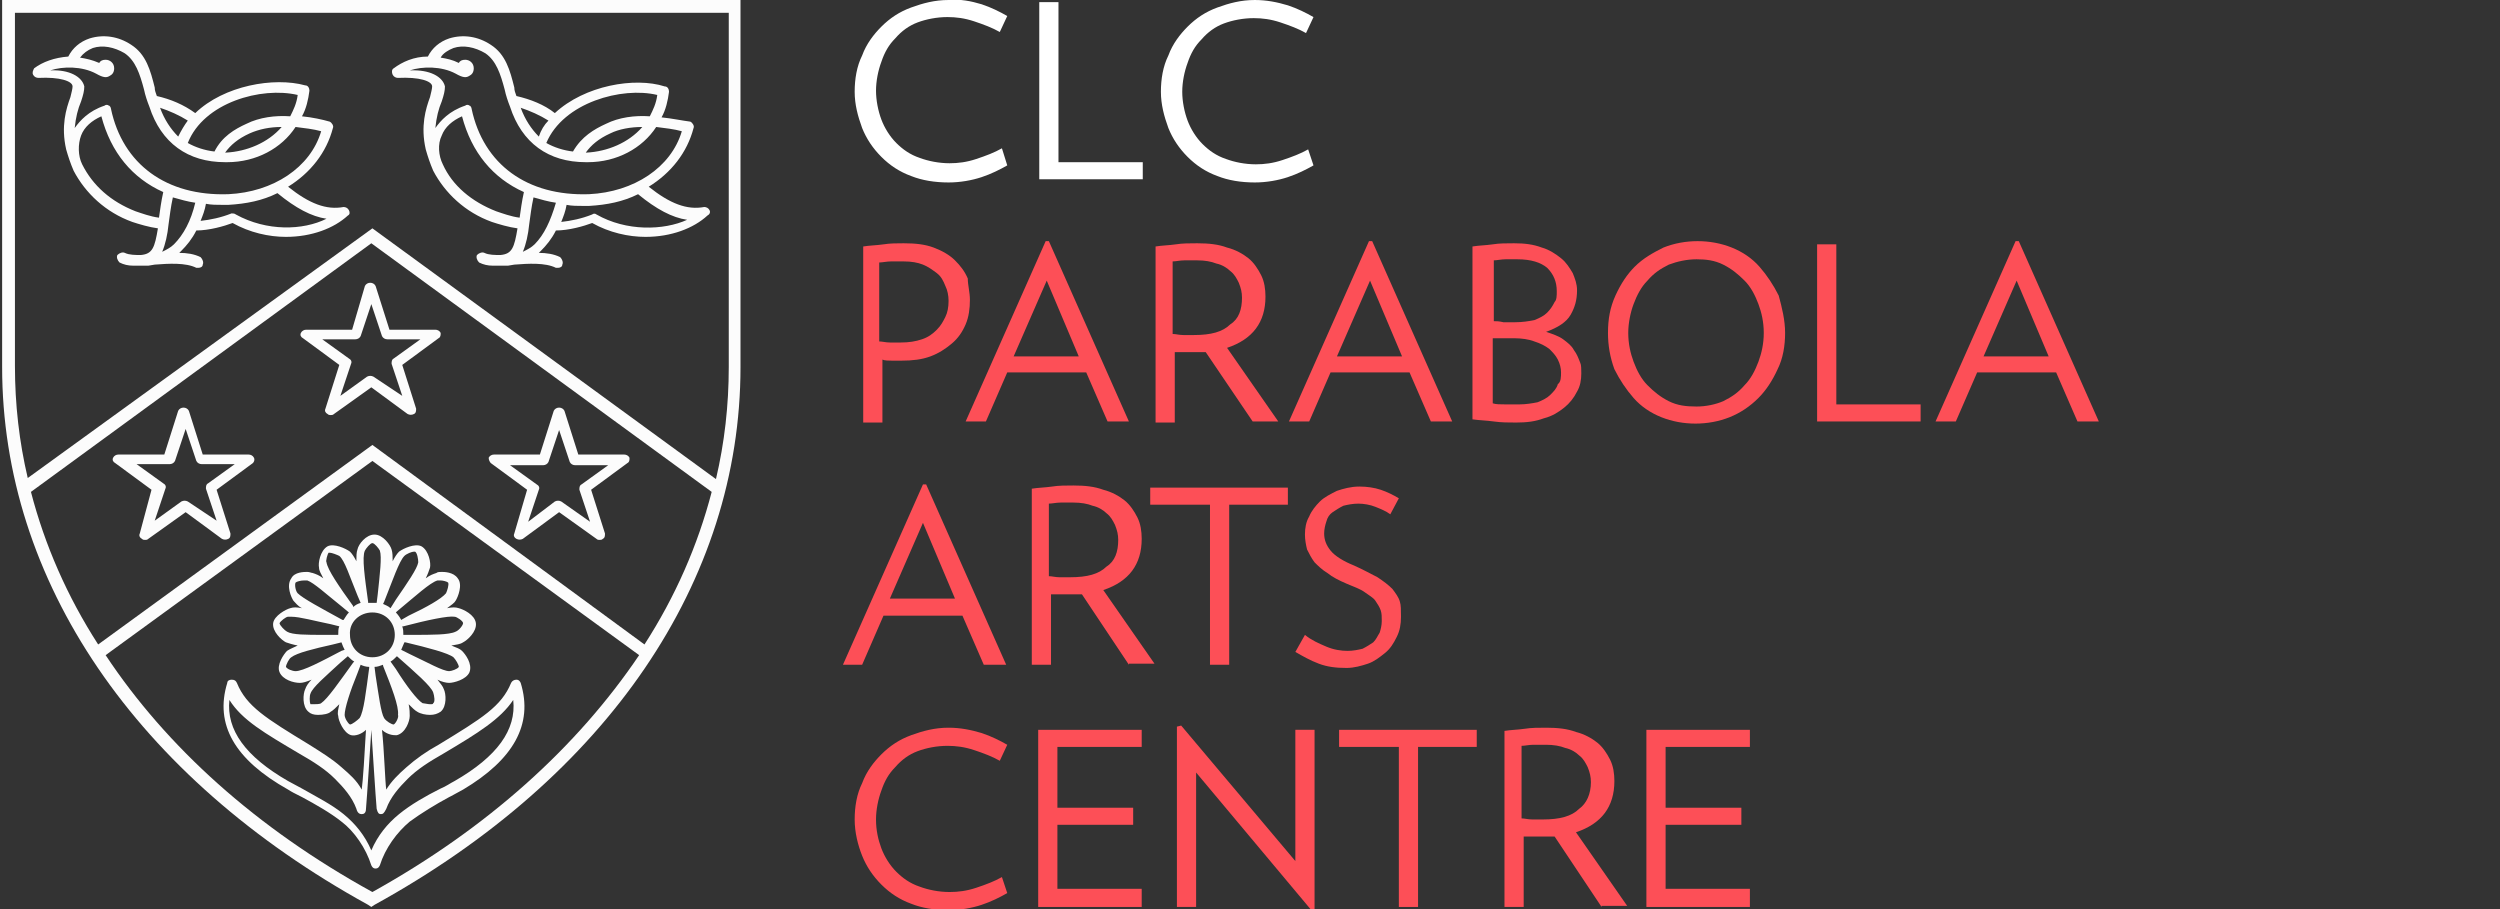 <?xml version="1.0" encoding="utf-8"?>
<!-- Generator: Adobe Illustrator 20.1.0, SVG Export Plug-In . SVG Version: 6.00 Build 0)  -->
<svg version="1.1" xmlns="http://www.w3.org/2000/svg" xmlns:xlink="http://www.w3.org/1999/xlink" x="0px" y="0px"
	 viewBox="0 0 234.3 85.2" style="enable-background:new 0 0 234.3 85.2;" xml:space="preserve">
<rect x="0" y="0" width="234.3" height="85.2" fill="#333333" stroke="none"/>
<style type="text/css">
	.st0{display:none;}
	.st1{display:inline;}
	.st2{fill:#FFFFFF;}
	.st3{fill:#019CDB;}
	.st4{fill:#FCFCFC;}
	.st5{fill:#FD4F57;}
</style>
<g id="Layer_2" class="st0">
	<g class="st1">
		<path class="st2" d="M40.9,31.2c-0.1-0.2-0.3-0.3-0.5-0.3h-4.3l-1.3-4.1c-0.1-0.2-0.3-0.3-0.5-0.3s-0.4,0.1-0.5,0.3l-1.3,4.1h-4.3
			c-0.2,0-0.4,0.1-0.5,0.3c-0.1,0.2,0,0.4,0.2,0.5l3.4,2.5L30,38.3c-0.1,0.2,0,0.4,0.2,0.5c0.1,0.1,0.2,0.1,0.3,0.1
			c0.1,0,0.2,0,0.3-0.1l3.5-2.5l3.4,2.5c0.2,0.1,0.4,0.1,0.6,0c0.2-0.1,0.2-0.3,0.2-0.5l-1.3-4.1l3.4-2.5
			C40.9,31.7,41,31.4,40.9,31.2L40.9,31.2z M34.7,35.4c-0.2-0.1-0.4-0.1-0.6,0l-2.5,1.8l1-3c0.1-0.2,0-0.4-0.2-0.5l-2.5-1.8H33
			c0.2,0,0.4-0.1,0.5-0.3l1-3l1,3c0.1,0.2,0.3,0.3,0.5,0.3h3.1l-2.5,1.8c-0.2,0.1-0.2,0.3-0.2,0.5l1,3L34.7,35.4L34.7,35.4z"/>
		<path class="st2" d="M23.4,42.9c-0.1-0.2-0.3-0.3-0.5-0.3h-4.3l-1.3-4.1c-0.1-0.2-0.3-0.3-0.5-0.3s-0.4,0.1-0.5,0.3L15,42.6h-4.3
			c-0.2,0-0.4,0.1-0.5,0.3s0,0.4,0.2,0.5L14,46l-1.3,4c-0.1,0.2,0,0.4,0.2,0.5c0.1,0.1,0.2,0.1,0.3,0.1s0.2,0,0.3-0.1L17,48l3.4,2.5
			c0.2,0.1,0.4,0.1,0.6,0s0.2-0.3,0.2-0.5l-1.4-4l3.4-2.5C23.4,43.4,23.5,43.1,23.4,42.9L23.4,42.9z M17.2,47.1
			c-0.2-0.1-0.4-0.1-0.6,0l-2.5,1.8l1-3c0.1-0.2,0-0.4-0.2-0.5l-2.5-1.8h3.1c0.2,0,0.4-0.1,0.5-0.3l1-3l1,3c0.1,0.2,0.3,0.3,0.5,0.3
			h3.1l-2.5,1.8c-0.2,0.1-0.2,0.3-0.2,0.5l1,3L17.2,47.1L17.2,47.1z"/>
		<path class="st2" d="M45.7,43.5l3.4,2.5l-1.3,4c-0.1,0.2,0,0.4,0.2,0.5s0.4,0.1,0.6,0L52,48l3.5,2.5c0.1,0.1,0.2,0.1,0.3,0.1
			s0.2,0,0.3-0.1c0.2-0.1,0.2-0.3,0.2-0.5l-1.4-4l3.4-2.5c0.2-0.1,0.2-0.3,0.2-0.5c-0.1-0.2-0.3-0.3-0.5-0.3h-4.3l-1.3-4.1
			c-0.1-0.2-0.3-0.3-0.5-0.3s-0.4,0.1-0.5,0.3l-1.3,4.1h-4.3c-0.2,0-0.4,0.1-0.5,0.3C45.4,43.1,45.5,43.4,45.7,43.5L45.7,43.5z
			 M49.2,48.9l1-3c0.1-0.2,0-0.4-0.2-0.5l-2.5-1.8h3.1c0.2,0,0.4-0.1,0.5-0.3l1-3l1,3c0.1,0.2,0.3,0.3,0.5,0.3h3.1L54,45.4
			c-0.2,0.1-0.2,0.3-0.2,0.5l1,3l-2.5-1.8c-0.2-0.1-0.4-0.1-0.6,0L49.2,48.9L49.2,48.9z"/>
		<path class="st2" d="M32.3,19.8c-0.1-0.2-0.3-0.3-0.5-0.3c-1.6,0.3-3.2-0.3-5.2-1.9c2.1-1.3,3.6-3.2,4.2-5.5
			c0.1-0.2-0.1-0.5-0.3-0.6c-0.7-0.2-1.6-0.4-2.6-0.5c0.4-0.7,0.6-1.6,0.7-2.4c0-0.2-0.1-0.5-0.4-0.5c-2.9-0.8-7.5-0.1-10.3,2.5
			c-1.1-0.8-2.3-1.3-3.6-1.6c-0.1-0.3-0.2-0.5-0.2-0.8c-0.4-1.6-0.8-3.1-2.2-4c-1.2-0.8-2.6-1-3.9-0.6c-0.9,0.3-1.6,1-2,1.8
			c-1.3,0-2.4,0.5-3.2,1.1C2.7,6.6,2.6,6.9,2.7,7.1C2.8,7.2,3,7.4,3.2,7.4c2-0.1,3.2,0.3,3.2,0.8c0,0.2-0.1,0.6-0.2,1
			c-0.4,1.1-0.9,2.7-0.4,4.9c0.2,0.7,0.4,1.3,0.7,2l0,0l0,0c1.1,2.1,3,3.9,5.5,4.8c0.6,0.2,1.6,0.5,2.4,0.6
			c-0.3,1.8-0.5,2.4-1.6,2.5c-0.5,0-1.1,0-1.5-0.2c-0.2-0.1-0.5,0-0.7,0.2c-0.1,0.2,0,0.5,0.2,0.7c0.4,0.2,0.8,0.3,1.3,0.3h0.1
			c0.5,0,1.2,0,1.3,0l0.6-0.1c1.3-0.1,2.9-0.2,3.9,0.3c0.1,0,0.1,0,0.2,0c0.2,0,0.4-0.1,0.4-0.3c0.1-0.2,0-0.5-0.2-0.7
			c-0.6-0.3-1.3-0.4-2-0.4c0.1-0.1,0.1-0.1,0.2-0.2c0.5-0.5,1-1.1,1.4-1.9c1.2,0,2.6-0.4,3.4-0.7c1.6,0.9,3.4,1.3,5,1.3
			c2.4,0,4.5-0.8,5.8-2C32.4,20.2,32.4,20,32.3,19.8L32.3,19.8z M27.5,8.9c-0.1,0.8-0.4,1.4-0.7,2c-1.4-0.1-2.9,0.1-4.1,0.7
			c-1.1,0.5-2.3,1.2-3,2.6c-0.9-0.1-1.8-0.4-2.5-0.8C18.7,9.7,24.2,8.2,27.5,8.9L27.5,8.9z M26.1,11.9c-1.3,1.5-3.3,2.3-5.2,2.4
			c0,0,0,0-0.1,0c0.5-0.7,1.2-1.3,2.3-1.8C23.9,12.1,25,12,26.1,11.9L26.1,11.9z M16.3,12.8c-0.7-0.7-1.3-1.6-1.7-2.7
			c0.9,0.3,1.8,0.7,2.6,1.2C16.9,11.8,16.6,12.3,16.3,12.8L16.3,12.8z M4.3,6.6c1.2-0.4,3-0.4,4.3,0.3l0,0c0.7,0.4,1,0.4,1.3,0.2
			c0.2-0.1,0.4-0.3,0.4-0.7c0-0.5-0.4-0.8-0.8-0.8C9.2,5.7,8.9,5.8,8.8,6C8.3,5.7,7.7,5.5,7.1,5.4C7.4,5,7.8,4.7,8.3,4.6
			c0.9-0.3,2-0.1,3,0.5c1,0.7,1.4,1.9,1.8,3.4c0.1,0.5,0.3,1.1,0.5,1.6c1.1,3.4,3.6,5.2,7.1,5.2c0.1,0,0.1,0,0.2,0
			c2.7,0,5.1-1.3,6.4-3.3c0.8,0.1,1.7,0.2,2.4,0.4c-1,3.4-4.5,5.7-8.7,5.9c-5.8,0.2-9.9-2.8-11-8c0-0.1-0.1-0.3-0.2-0.3
			c-0.1-0.1-0.3-0.1-0.4,0c-1.6,0.3-2.4,1.2-2.8,2c0.1-1,0.3-1.8,0.6-2.5c0.2-0.6,0.3-1,0.3-1.4C7.3,7.2,6.2,6.5,4.3,6.6L4.3,6.6z
			 M7.4,15.5C7,14.7,7,13.6,7.3,12.8s1-1.4,1.9-1.8c0.9,3.4,2.9,5.8,5.8,7.1c-0.2,0.9-0.3,1.7-0.4,2.4c-0.8-0.1-1.6-0.4-2.2-0.6
			C10.1,19,8.3,17.4,7.4,15.5L7.4,15.5z M16,22.9c-0.3,0.3-0.7,0.5-1.1,0.7c0.3-0.7,0.5-1.6,0.6-2.6c0.1-0.7,0.2-1.6,0.4-2.5
			c0.7,0.2,1.4,0.4,2.1,0.5C17.5,20.8,16.8,22.1,16,22.9L16,22.9z M21.7,20.1c-0.1-0.1-0.3-0.1-0.4,0c-1,0.4-2,0.6-2.9,0.7
			c0.2-0.5,0.4-1,0.5-1.6c0.5,0.1,1,0.1,1.6,0.1c0.2,0,0.3,0,0.5,0c1.7-0.1,3.2-0.4,4.6-1.1c1.7,1.4,3.2,2.2,4.6,2.4
			C28.1,21.7,24.6,21.8,21.7,20.1L21.7,20.1z"/>
		<path class="st2" d="M66.1,19.8c-0.1-0.2-0.3-0.3-0.5-0.3c-1.6,0.3-3.2-0.3-5.2-1.9c2.1-1.3,3.6-3.2,4.2-5.5
			c0.1-0.2-0.1-0.5-0.3-0.6c-0.7-0.2-1.6-0.4-2.6-0.5c0.4-0.7,0.6-1.6,0.7-2.4c0-0.2-0.1-0.5-0.4-0.5c-2.9-0.8-7.5-0.1-10.3,2.5
			C50.6,9.9,49.3,9.3,48,9c-0.1-0.3-0.2-0.5-0.2-0.8c-0.4-1.6-0.8-3.1-2.2-4c-1.2-0.8-2.6-1-3.9-0.6c-0.9,0.3-1.6,0.9-2,1.7
			c-1.3,0-2.4,0.5-3.2,1.1c-0.2,0.1-0.2,0.4-0.1,0.6c0.1,0.2,0.3,0.3,0.5,0.3c2-0.1,3.2,0.3,3.2,0.8c0,0.2-0.1,0.6-0.2,1
			c-0.4,1.1-0.9,2.7-0.4,4.9c0.2,0.7,0.4,1.3,0.7,2l0,0l0,0c1.1,2.1,3,3.9,5.5,4.8c0.6,0.2,1.6,0.5,2.4,0.6
			c-0.3,1.8-0.5,2.4-1.6,2.5c-0.5,0-1.1,0-1.5-0.2c-0.2-0.1-0.5,0-0.7,0.2c-0.1,0.2,0,0.5,0.2,0.7c0.4,0.2,0.8,0.3,1.3,0.3h0.1
			c0.5,0,1.2,0,1.3,0l0.6-0.1c1.3-0.1,2.9-0.2,3.9,0.3c0.1,0,0.1,0,0.2,0c0.2,0,0.4-0.1,0.4-0.3c0.1-0.2,0-0.5-0.2-0.7
			c-0.6-0.3-1.3-0.4-2-0.4c0.1-0.1,0.1-0.1,0.2-0.2c0.5-0.5,1-1.1,1.4-1.9c1.2,0,2.6-0.4,3.4-0.7c1.6,0.9,3.4,1.3,5,1.3
			c2.4,0,4.5-0.8,5.8-2C66.2,20.2,66.2,20,66.1,19.8L66.1,19.8z M61.3,8.9c-0.1,0.8-0.4,1.4-0.7,2c-1.4-0.1-2.9,0.1-4.1,0.7
			c-1.1,0.5-2.3,1.2-3.1,2.6c-0.9-0.1-1.8-0.4-2.5-0.8C52.5,9.7,57.9,8.2,61.3,8.9L61.3,8.9z M59.8,11.9c-1.3,1.5-3.3,2.3-5.2,2.4
			c0,0,0,0-0.1,0c0.5-0.7,1.2-1.3,2.3-1.8C57.7,12.1,58.7,12,59.8,11.9L59.8,11.9z M50.1,12.8c-0.7-0.7-1.3-1.6-1.7-2.7
			c0.9,0.3,1.8,0.7,2.6,1.2C50.6,11.8,50.3,12.3,50.1,12.8L50.1,12.8z M38.1,6.6c1.2-0.4,3-0.4,4.3,0.3l0,0c0.7,0.4,1,0.4,1.3,0.2
			C43.8,7,44,6.8,44,6.5c0-0.5-0.4-0.8-0.8-0.8c-0.3,0-0.5,0.1-0.6,0.3c-0.6-0.3-1.1-0.4-1.7-0.5c0.3-0.4,0.7-0.7,1.2-0.8
			c0.9-0.3,2-0.1,3,0.5c1,0.7,1.4,1.9,1.8,3.4c0.1,0.5,0.3,1.1,0.5,1.6c1.1,3.4,3.6,5.2,7.1,5.2c0.1,0,0.1,0,0.2,0
			c2.7,0,5.1-1.3,6.4-3.3c0.8,0.1,1.7,0.2,2.4,0.4c-1,3.4-4.5,5.7-8.7,5.9c-5.8,0.2-9.9-2.8-11-8c0-0.1-0.1-0.3-0.2-0.3
			c-0.1-0.1-0.3-0.1-0.4,0c-1.5,0.5-2.3,1.4-2.8,2.1c0.1-1,0.3-1.8,0.6-2.5c0.2-0.6,0.3-1,0.3-1.4C41.1,7.2,39.9,6.5,38.1,6.6
			L38.1,6.6z M41.1,15.5c-0.4-0.8-0.5-1.9-0.1-2.7c0.3-0.8,1-1.4,1.9-1.8c0.9,3.4,2.9,5.8,5.8,7.1c-0.2,0.9-0.3,1.7-0.4,2.4
			c-0.8-0.1-1.6-0.4-2.2-0.6C43.8,19,42.1,17.4,41.1,15.5L41.1,15.5z M49.7,22.9c-0.3,0.3-0.7,0.5-1.1,0.7c0.3-0.7,0.5-1.6,0.6-2.6
			c0.1-0.7,0.2-1.6,0.4-2.5c0.7,0.2,1.4,0.4,2.1,0.5C51.3,20.8,50.6,22.1,49.7,22.9L49.7,22.9z M55.5,20.1c-0.1-0.1-0.3-0.1-0.4,0
			c-1,0.4-2,0.6-2.9,0.7c0.2-0.5,0.4-1,0.5-1.6c0.5,0.1,1,0.1,1.6,0.1c0.2,0,0.3,0,0.5,0c1.7-0.1,3.2-0.4,4.6-1.1
			c1.7,1.4,3.2,2.2,4.6,2.4C61.8,21.7,58.3,21.8,55.5,20.1L55.5,20.1z"/>
		<path class="st2" d="M-0.1,0v34.4c0,20,12.5,38.4,34.3,50.4l0.3,0.2l0.3-0.2c21.8-12,34.3-30.3,34.3-50.4V0H-0.1L-0.1,0z
			 M2.6,46.1l31.9-23.3l31.9,23.3c-1.3,5-3.4,9.8-6.3,14.3L34.5,41.8L8.8,60.5C6,55.9,3.9,51.1,2.6,46.1L2.6,46.1z M34.5,83.6
			c-10.8-6-19.3-13.6-25-22.1l25-18.2l25,18.2C53.7,70,45.3,77.6,34.5,83.6L34.5,83.6z M67.9,34.4c0,3.6-0.4,7.1-1.2,10.5L34.5,21.4
			L2.3,44.9C1.5,41.5,1.1,38,1.1,34.4V1.2H68L67.9,34.4L67.9,34.4z"/>
		<path class="st2" d="M48.4,64.1c-0.1-0.2-0.2-0.3-0.4-0.3l0,0c-0.2,0-0.4,0.1-0.5,0.3c-0.9,2.2-2.7,3.3-6.8,5.8
			c-1.1,0.6-2.1,1.3-3,2.1c-0.8,0.7-1.4,1.3-1.9,2.1c-0.1-0.6-0.2-3.8-0.4-5.6c0.3,0.3,0.8,0.5,1.2,0.5c0.1,0,0.2,0,0.2,0
			c0.8-0.2,1.2-1.3,1.2-1.8c0-0.3,0-0.6-0.1-1.1c0.3,0.3,0.6,0.6,0.8,0.7c0.3,0.2,0.8,0.3,1.2,0.3s0.7-0.1,1-0.3
			c0.6-0.5,0.5-1.7,0.3-2.1c-0.1-0.3-0.3-0.5-0.6-0.9c0.4,0.2,0.8,0.3,1.1,0.3c0.4,0,1.6-0.3,1.9-1c0.3-0.8-0.4-1.7-0.7-2
			c-0.2-0.2-0.5-0.3-1-0.5c0.5-0.1,0.8-0.1,1.1-0.3c0.4-0.2,1.3-1,1.2-1.8s-1.2-1.3-1.6-1.4c-0.3-0.1-0.6-0.1-1.1,0
			c0.4-0.3,0.7-0.5,0.8-0.7c0.2-0.3,0.7-1.5,0.2-2.1c-0.4-0.6-1.3-0.6-1.5-0.6s-0.4,0-0.5,0.1c-0.3,0.1-0.6,0.2-1,0.5
			c0.2-0.4,0.3-0.7,0.4-1c0.1-0.4-0.1-1.6-0.8-2c-0.6-0.3-1.7,0.2-2.1,0.5c-0.2,0.2-0.4,0.5-0.6,0.9c0-0.4,0-0.8-0.1-1.1
			c-0.1-0.4-0.8-1.4-1.6-1.4s-1.5,0.9-1.6,1.4C33,51.9,33,52.2,33,52.7c-0.2-0.4-0.4-0.7-0.6-0.9c-0.4-0.3-1.5-0.8-2.1-0.5
			c-0.7,0.4-0.9,1.6-0.8,2c0,0.3,0.2,0.6,0.4,1c-0.4-0.3-0.7-0.4-1-0.5c-0.1,0-0.3-0.1-0.5-0.1c-0.3,0-1.2,0-1.5,0.6
			c-0.5,0.7,0,1.8,0.2,2.1c0.2,0.2,0.4,0.5,0.8,0.7c-0.5-0.1-0.8-0.1-1.1,0c-0.4,0.1-1.5,0.7-1.6,1.4c-0.1,0.8,0.8,1.6,1.2,1.8
			c0.3,0.1,0.6,0.2,1.1,0.3c-0.4,0.2-0.7,0.3-1,0.5c-0.3,0.3-1,1.3-0.7,2s1.3,1,1.9,1l0,0c0.3,0,0.6-0.1,1.1-0.3
			c-0.3,0.3-0.5,0.6-0.6,0.9c-0.2,0.4-0.3,1.6,0.3,2.1c0.2,0.2,0.5,0.3,0.9,0.3c0.5,0,1-0.1,1.2-0.3c0.2-0.1,0.5-0.4,0.8-0.7
			c-0.1,0.5-0.2,0.8-0.1,1.1c0,0.4,0.5,1.6,1.2,1.8c0.4,0.1,1-0.1,1.4-0.5c-0.1,1.9-0.3,5-0.4,5.6c-0.5-0.9-1.1-1.4-1.9-2.1
			c-0.9-0.8-1.9-1.4-3-2.1c-4.1-2.5-5.9-3.6-6.8-5.8c-0.1-0.2-0.2-0.3-0.5-0.3l0,0c-0.2,0-0.4,0.1-0.4,0.3c-1.2,3.9,0.7,7.2,5.7,10
			c0.3,0.2,0.7,0.4,1.1,0.6l0.2,0.1c1.3,0.7,2.7,1.5,3.7,2.3c1.2,0.9,2.3,2.5,2.8,4.1c0.1,0.2,0.2,0.3,0.4,0.3l0,0l0,0l0,0l0,0
			c0.2,0,0.3-0.1,0.4-0.3c0.5-1.6,1.6-3.1,2.8-4.1c1.1-0.8,2.4-1.6,3.7-2.3l0.2-0.1c0.4-0.2,0.7-0.4,1.1-0.6
			C47.7,71.2,49.6,67.9,48.4,64.1L48.4,64.1z M36.6,67.9L36.6,67.9L36.6,67.9c-0.2,0-0.7-0.3-0.9-0.6c-0.3-0.5-0.5-2.1-0.8-4
			l-0.1-0.8c0.3,0,0.5-0.1,0.8-0.2v0.1c0.8,2,1.5,3.8,1.4,4.6C37,67.3,36.8,67.9,36.6,67.9L36.6,67.9z M40.3,66L40.3,66
			c-0.1,0.1-0.2,0.1-0.3,0.1c-0.2,0-0.6-0.1-0.7-0.1c-0.5-0.3-1.5-1.6-2.5-3.2l-0.5-0.7c0.2-0.1,0.4-0.3,0.6-0.5l0,0
			c1.7,1.5,3.2,2.8,3.4,3.4C40.4,65.2,40.4,65.8,40.3,66L40.3,66z M42.2,61.7c0.2,0.2,0.5,0.7,0.5,0.9l0,0C42.6,62.8,42,63,41.8,63
			l0,0l0,0c-0.6,0-2-0.8-3.7-1.6L37.2,61c0.1-0.2,0.2-0.5,0.3-0.7h0.1C39.7,60.8,41.6,61.2,42.2,61.7L42.2,61.7z M42.3,57.9
			c0.2,0,0.8,0.4,0.8,0.6l0,0c0,0.2-0.4,0.7-0.7,0.8c-0.6,0.3-2.2,0.3-4.1,0.3h-0.8l0,0c0-0.3,0-0.5-0.1-0.8h0.1
			C39.8,58.2,41.6,57.7,42.3,57.9L42.3,57.9z M40.6,54.5c0.1,0,0.2,0,0.3,0c0.2,0,0.6,0.1,0.7,0.2l0,0c0.1,0.2-0.1,0.8-0.2,1
			c-0.4,0.5-1.8,1.3-3.5,2.1l-0.7,0.4c-0.1-0.2-0.3-0.5-0.5-0.7l0.1-0.1C38.5,55.9,39.9,54.7,40.6,54.5L40.6,54.5z M35.6,56.5
			c0.8-2,1.4-3.8,1.9-4.3c0.2-0.2,0.7-0.4,0.9-0.4h0.1l0,0c0.2,0.1,0.3,0.7,0.3,1c-0.1,0.6-1,1.9-2.1,3.5L36.2,57
			C36,56.8,35.7,56.7,35.6,56.5L35.6,56.5L35.6,56.5z M33.8,51.6c0.1-0.2,0.5-0.7,0.7-0.7l0,0l0,0c0.2,0,0.6,0.5,0.7,0.7
			c0.2,0.6,0,2.2-0.2,4.1l0,0l-0.1,0.8c-0.1,0-0.3,0-0.4,0c-0.1,0-0.3,0-0.4,0v-0.1C33.8,54.2,33.5,52.3,33.8,51.6L33.8,51.6z
			 M34.5,57.4c1.2,0,2.1,0.9,2.1,2.1c0,1.2-0.9,2.1-2.1,2.1c-1.2,0-2.1-0.9-2.1-2.1C32.4,58.4,33.3,57.4,34.5,57.4L34.5,57.4z
			 M30.4,51.9h0.1c0.2,0,0.7,0.2,0.9,0.3c0.5,0.4,1,2,1.7,3.7l0.3,0.7c-0.3,0.1-0.5,0.2-0.7,0.4v-0.1c-1.3-1.8-2.4-3.4-2.5-4.1
			C30.1,52.6,30.3,52,30.4,51.9L30.4,51.9z M27.6,55.6c-0.2-0.2-0.3-0.8-0.2-1l0,0c0.1-0.1,0.5-0.2,0.8-0.2c0.1,0,0.2,0,0.3,0
			c0.6,0.2,1.8,1.3,3.3,2.5l0.6,0.5c-0.2,0.2-0.3,0.4-0.5,0.7h-0.1C29.7,57.1,28,56.2,27.6,55.6L27.6,55.6z M26.5,59.3
			c-0.2-0.1-0.7-0.6-0.7-0.8l0,0c0.1-0.2,0.6-0.6,0.8-0.6c0.1,0,0.2,0,0.3,0c0.8,0,2.2,0.4,3.7,0.7l0.8,0.2
			c-0.1,0.2-0.1,0.5-0.1,0.8l0,0h-0.2c-0.4,0-0.7,0-1.1,0C28.3,59.6,27,59.5,26.5,59.3L26.5,59.3z M27.3,63L27.3,63
			c-0.3,0-0.8-0.2-0.9-0.4l0,0c0-0.2,0.3-0.8,0.5-0.9c0.5-0.4,2.1-0.8,3.9-1.2l0.8-0.2c0.1,0.3,0.2,0.5,0.3,0.7l-0.2,0.1
			C29.7,62.1,28,63,27.3,63L27.3,63z M29.8,65.9c-0.2,0.1-0.5,0.2-0.7,0.2c-0.1,0-0.2,0-0.3,0l0,0c-0.1-0.2-0.1-0.8,0-1
			c0.2-0.6,1.4-1.6,2.8-2.9l0.7-0.6c0.2,0.2,0.4,0.4,0.6,0.5l-0.1,0.1C31.4,64,30.4,65.6,29.8,65.9L29.8,65.9z M32.4,67.9L32.4,67.9
			c-0.2-0.1-0.5-0.6-0.5-0.9c0-0.6,0.5-2.2,1.2-3.9l0.3-0.8c0.2,0.1,0.5,0.2,0.8,0.2v0.1c-0.3,2.2-0.5,4.1-0.9,4.7
			C33.1,67.6,32.6,67.9,32.4,67.9L32.4,67.9z M42.2,73.2c-0.4,0.2-0.8,0.5-1.3,0.7c-1.4,0.7-2.8,1.5-3.9,2.4c-1.1,0.9-2,2-2.6,3.4
			c-0.6-1.4-1.5-2.5-2.6-3.4s-2.5-1.6-3.9-2.4c-0.4-0.2-0.9-0.5-1.3-0.7c-4-2.3-5.8-4.8-5.5-7.6c1.2,1.9,3.3,3.1,6.5,5
			c1.4,0.8,2.5,1.5,3.4,2.4c0.8,0.8,1.6,1.7,2,2.8c0.1,0.4,0.3,0.5,0.5,0.5s0.4-0.1,0.4-0.5c0.1-1.1,0.4-5.9,0.5-7.4
			c0.1,1.5,0.4,6.3,0.5,7.4c0.1,0.4,0.2,0.5,0.4,0.5s0.3-0.1,0.5-0.5c0.4-1.1,1.2-2,2-2.8c0.9-0.9,2-1.6,3.4-2.4
			c3.2-1.9,5.3-3.2,6.5-5C48,68.5,46.2,70.9,42.2,73.2L42.2,73.2z"/>
	</g>
	<g class="st1">
		<path class="st2" d="M94.9,16.1c-0.7,0.4-1.5,0.8-2.4,1.1c-1,0.3-2,0.5-3.1,0.5c-1.3,0-2.5-0.2-3.6-0.6s-2-1-2.8-1.8
			s-1.4-1.7-1.9-2.8c-0.4-1.1-0.7-2.2-0.7-3.5c0-1.2,0.2-2.4,0.7-3.5s1.1-2,1.9-2.8s1.7-1.4,2.8-1.8c1.1-0.4,2.3-0.7,3.5-0.7
			c1.1,0,2.2,0.2,3.1,0.5c1,0.3,1.8,0.7,2.4,1.1L94,3.4c-0.7-0.4-1.5-0.8-2.4-1C90.8,2.1,90,2,89.2,2c-1.1,0-2,0.2-2.8,0.5
			c-0.8,0.4-1.6,0.8-2.1,1.5c-0.6,0.6-1,1.4-1.3,2.2C82.6,7.1,82.4,8,82.4,9s0.2,1.9,0.5,2.8c0.3,0.8,0.8,1.6,1.4,2.2
			c0.6,0.6,1.3,1.1,2.2,1.5c0.9,0.4,1.8,0.5,2.9,0.5c0.8,0,1.7-0.1,2.5-0.4c0.9-0.3,1.7-0.6,2.4-1L94.9,16.1z"/>
		<path class="st2" d="M98,17.4V0.6h1.8v15.2h8v1.7H98V17.4z"/>
		<path class="st2" d="M124,16.1c-0.7,0.4-1.5,0.8-2.4,1.1c-1,0.3-2,0.5-3.1,0.5c-1.3,0-2.5-0.2-3.6-0.6s-2-1-2.8-1.8
			s-1.4-1.7-1.9-2.8c-0.4-1.1-0.7-2.2-0.7-3.5c0-1.2,0.2-2.4,0.7-3.5s1.1-2,1.9-2.8s1.7-1.4,2.8-1.8c1.1-0.4,2.3-0.7,3.5-0.7
			c1.1,0,2.2,0.2,3.1,0.5c1,0.3,1.8,0.7,2.4,1.1l-0.8,1.6c-0.7-0.4-1.5-0.8-2.4-1C119.8,2.1,119,2,118.2,2c-1.1,0-2,0.2-2.8,0.5
			c-0.8,0.4-1.6,0.8-2.1,1.5c-0.6,0.6-1,1.4-1.3,2.2S111.5,8,111.5,9s0.2,1.9,0.5,2.8c0.3,0.8,0.8,1.6,1.4,2.2
			c0.6,0.6,1.3,1.1,2.2,1.5c0.9,0.4,1.8,0.5,2.9,0.5c0.8,0,1.7-0.1,2.5-0.4c0.9-0.3,1.7-0.6,2.4-1L124,16.1z"/>
		<path class="st3" d="M89.7,35.8c0,0.7-0.1,1.3-0.4,1.9c-0.3,0.6-0.6,1.1-1.1,1.5s-1,0.8-1.6,1s-1.3,0.4-2,0.4
			c-1,0-1.8-0.1-2.6-0.4c-0.8-0.3-1.5-0.7-2.3-1.1l0.9-1.6c0.6,0.5,1.3,0.8,2,1.1s1.4,0.4,2,0.4c0.5,0,1-0.1,1.4-0.2
			c0.4-0.2,0.7-0.4,1-0.7s0.5-0.6,0.6-0.9c0.1-0.4,0.2-0.7,0.2-1.1c0-0.4,0-0.7-0.1-1s-0.3-0.6-0.5-0.9c-0.2-0.3-0.6-0.5-1-0.8
			s-1-0.6-1.7-0.9c-0.7-0.3-1.4-0.6-1.9-1c-0.5-0.3-0.9-0.7-1.2-1.1c-0.3-0.4-0.5-0.8-0.7-1.2c-0.1-0.4-0.2-0.9-0.2-1.4
			c0-0.6,0.1-1.2,0.4-1.7c0.2-0.6,0.6-1,1-1.5c0.5-0.4,1-0.8,1.6-1c0.6-0.3,1.3-0.4,2.1-0.4c0.7,0,1.4,0.1,2,0.3
			c0.6,0.2,1.2,0.5,1.7,0.8L88.6,26c-0.4-0.3-0.9-0.6-1.4-0.7C86.6,25,86.1,25,85.6,25s-1,0.1-1.4,0.2c-0.4,0.2-0.7,0.4-1,0.6
			c-0.3,0.3-0.5,0.6-0.6,0.9s-0.2,0.7-0.2,1.1c0,0.6,0.2,1.1,0.7,1.6c0.4,0.5,1.2,1,2.2,1.4c0.9,0.4,1.6,0.8,2.2,1.1
			c0.6,0.4,1,0.7,1.4,1.1c0.3,0.4,0.6,0.8,0.7,1.2C89.7,34.8,89.7,35.3,89.7,35.8z"/>
		<path class="st3" d="M103.1,28.8c0,0.8-0.1,1.6-0.4,2.3c-0.3,0.7-0.7,1.3-1.3,1.8c-0.6,0.5-1.3,0.9-2.1,1.2
			c-0.8,0.3-1.7,0.4-2.8,0.4c-0.3,0-0.6,0-1,0c-0.3,0-0.7,0-1-0.1v5.9h-1.8V23.7c0.6-0.1,1.3-0.1,1.9-0.2s1.3-0.1,2-0.1
			c1.1,0,2,0.1,2.8,0.4s1.5,0.7,2,1.2s0.9,1.1,1.2,1.7C102.9,27.4,103.1,28.1,103.1,28.8z M101.1,28.9c0-0.5-0.1-1-0.3-1.4
			c-0.2-0.5-0.4-0.9-0.8-1.2c-0.4-0.4-0.8-0.6-1.3-0.8c-0.5-0.2-1.1-0.3-1.8-0.3c-0.4,0-0.8,0-1.2,0c-0.4,0-0.8,0.1-1.1,0.1v7.5
			c0.3,0,0.6,0.1,1,0.1s0.7,0,1,0c0.8,0,1.5-0.1,2-0.3c0.6-0.2,1-0.5,1.4-0.9s0.6-0.8,0.8-1.3C101,30,101.1,29.5,101.1,28.9z"/>
		<path class="st3" d="M121.8,32c0,1.3-0.2,2.4-0.7,3.5s-1.1,2-1.8,2.8c-0.8,0.8-1.7,1.4-2.7,1.8c-1,0.4-2.1,0.6-3.2,0.6
			s-2.2-0.2-3.2-0.6c-1-0.4-1.9-1-2.7-1.8c-0.8-0.8-1.4-1.7-1.8-2.8S105,33.3,105,32s0.2-2.4,0.7-3.5s1.1-2,1.8-2.7
			c0.8-0.8,1.7-1.4,2.7-1.8s2.1-0.7,3.2-0.7s2.2,0.2,3.2,0.7c1,0.4,1.9,1,2.7,1.8c0.8,0.8,1.4,1.7,1.8,2.7
			C121.6,29.5,121.8,30.7,121.8,32z M119.8,32c0-1-0.2-1.9-0.5-2.8s-0.8-1.6-1.3-2.2c-0.6-0.6-1.2-1.1-2-1.5s-1.6-0.5-2.6-0.5
			c-0.9,0-1.8,0.2-2.6,0.5c-0.8,0.4-1.5,0.9-2,1.5c-0.6,0.6-1,1.4-1.3,2.2c-0.3,0.9-0.5,1.8-0.5,2.8s0.2,1.9,0.5,2.8
			c0.3,0.9,0.8,1.6,1.3,2.2c0.6,0.6,1.2,1.1,2,1.5s1.6,0.5,2.6,0.5c0.9,0,1.8-0.2,2.6-0.5c0.8-0.4,1.5-0.9,2-1.5
			c0.6-0.6,1-1.4,1.3-2.2C119.7,33.9,119.8,33,119.8,32z"/>
		<path class="st3" d="M134.1,40.4l-4.5-6.6c-0.2,0-0.4,0-0.6,0c-0.2,0-0.4,0-0.6,0c-0.3,0-0.6,0-1,0s-0.7,0-1,0v6.6h-1.8V23.7
			c0.6-0.1,1.3-0.1,1.9-0.2s1.3-0.1,2-0.1c1.1,0,2,0.1,2.8,0.4s1.5,0.6,2,1.1s0.9,1,1.2,1.6s0.4,1.3,0.4,2c0,1.2-0.3,2.2-0.9,3
			c-0.6,0.8-1.5,1.5-2.7,1.8l4.9,7h-2.1V40.4z M133.1,28.6c0-0.5-0.1-0.9-0.3-1.4c-0.2-0.4-0.5-0.8-0.8-1.1
			c-0.4-0.3-0.8-0.6-1.3-0.7c-0.5-0.2-1.1-0.3-1.8-0.3c-0.4,0-0.8,0-1.2,0c-0.4,0-0.8,0.1-1.1,0.1V32c0.3,0,0.6,0.1,1,0.1
			s0.7,0,1.1,0c1.6,0,2.7-0.3,3.4-1C132.7,30.6,133.1,29.7,133.1,28.6z"/>
		<path class="st3" d="M143.8,25.2v15.2H142V25.2h-5.6v-1.7h13.1v1.7H143.8z"/>
		<path class="st3" d="M160.7,35.8c0,0.7-0.1,1.3-0.4,1.9c-0.3,0.6-0.6,1.1-1.1,1.5s-1,0.8-1.6,1s-1.3,0.4-2,0.4
			c-1,0-1.8-0.1-2.6-0.4c-0.8-0.3-1.5-0.7-2.3-1.1l0.9-1.6c0.6,0.5,1.3,0.8,2,1.1s1.4,0.4,2,0.4c0.5,0,1-0.1,1.4-0.2
			c0.4-0.2,0.7-0.4,1-0.7s0.5-0.6,0.6-0.9c0.1-0.4,0.2-0.7,0.2-1.1c0-0.4,0-0.7-0.1-1s-0.3-0.6-0.5-0.9c-0.2-0.3-0.6-0.5-1-0.8
			s-1-0.6-1.7-0.9c-0.7-0.3-1.4-0.6-1.9-1c-0.5-0.3-0.9-0.7-1.2-1.1s-0.5-0.8-0.7-1.2c-0.1-0.4-0.2-0.9-0.2-1.4
			c0-0.6,0.1-1.2,0.4-1.7c0.2-0.6,0.6-1,1-1.5c0.5-0.4,1-0.8,1.6-1c0.6-0.3,1.3-0.4,2.1-0.4c0.7,0,1.4,0.1,2,0.3
			c0.6,0.2,1.2,0.5,1.7,0.8l-0.8,1.6c-0.4-0.3-0.9-0.6-1.4-0.7c-0.5-0.2-1.1-0.3-1.6-0.3s-1,0.1-1.4,0.2c-0.4,0.2-0.7,0.4-1,0.6
			c-0.3,0.3-0.5,0.6-0.6,0.9s-0.2,0.7-0.2,1.1c0,0.6,0.2,1.1,0.7,1.6c0.4,0.5,1.2,1,2.2,1.4c0.9,0.4,1.6,0.8,2.2,1.1
			c0.6,0.4,1,0.7,1.4,1.1c0.3,0.4,0.6,0.8,0.7,1.2C160.6,34.8,160.7,35.3,160.7,35.8z"/>
		<path class="st3" d="M94.9,62.1c-0.7,0.4-1.5,0.8-2.4,1.1c-1,0.3-2,0.5-3.1,0.5c-1.3,0-2.5-0.2-3.6-0.6c-1.1-0.4-2-1-2.8-1.8
			s-1.4-1.7-1.9-2.8c-0.4-1.1-0.7-2.2-0.7-3.5c0-1.2,0.2-2.4,0.7-3.5s1.1-2,1.9-2.8s1.7-1.4,2.8-1.8c1.1-0.4,2.3-0.7,3.5-0.7
			c1.1,0,2.2,0.2,3.1,0.5c1,0.3,1.8,0.7,2.4,1.1L94,49.4c-0.7-0.4-1.5-0.8-2.4-1C90.8,48.1,90,48,89.2,48c-1.1,0-2,0.2-2.8,0.5
			c-0.8,0.4-1.6,0.8-2.1,1.5c-0.6,0.6-1,1.4-1.3,2.2S82.5,54,82.5,55s0.2,1.9,0.5,2.8c0.3,0.8,0.8,1.6,1.4,2.2
			c0.6,0.6,1.3,1.1,2.2,1.5c0.9,0.4,1.8,0.5,2.9,0.5c0.8,0,1.7-0.1,2.5-0.4c0.9-0.3,1.7-0.6,2.4-1L94.9,62.1z"/>
		<path class="st3" d="M97.8,63.4V46.6h9.9v1.7h-8V54h7.2v1.7h-7.2v6.1h8v1.7L97.8,63.4L97.8,63.4z"/>
		<path class="st3" d="M124,63.7l-10.9-13.1v12.8h-1.8V46.3l0.4-0.1l10.8,12.9V46.6h1.8v17.1L124,63.7z"/>
		<path class="st3" d="M134.1,48.2v15.2h-1.8V48.2h-5.6v-1.7h13.1v1.7H134.1z"/>
		<path class="st3" d="M151.5,63.4l-4.5-6.6c-0.2,0-0.4,0-0.6,0s-0.4,0-0.6,0c-0.3,0-0.6,0-1,0s-0.7,0-1,0v6.6H142V46.7
			c0.6-0.1,1.3-0.1,1.9-0.2c0.6-0.1,1.3-0.1,2-0.1c1.1,0,2,0.1,2.8,0.4c0.8,0.3,1.5,0.6,2,1.1s0.9,1,1.2,1.6s0.4,1.3,0.4,2
			c0,1.2-0.3,2.2-0.9,3c-0.6,0.8-1.5,1.5-2.7,1.8l4.9,7h-2.1V63.4z M150.5,51.6c0-0.5-0.1-0.9-0.3-1.4c-0.2-0.4-0.5-0.8-0.8-1.1
			c-0.4-0.3-0.8-0.6-1.3-0.7s-1.1-0.3-1.8-0.3c-0.4,0-0.8,0-1.2,0s-0.8,0.1-1.1,0.1V55c0.3,0,0.6,0.1,1,0.1s0.7,0,1.1,0
			c1.6,0,2.7-0.3,3.4-1C150.2,53.6,150.5,52.7,150.5,51.6z"/>
		<path class="st3" d="M156.2,63.4V46.6h9.9v1.7h-8V54h7.2v1.7h-7.2v6.1h8v1.7L156.2,63.4L156.2,63.4z"/>
	</g>
</g>
<g id="Layer_3">
	<g>
		<path class="st4" d="M41.3,31.2c-0.1-0.2-0.3-0.3-0.5-0.3h-4.3l-1.3-4.1c-0.1-0.2-0.3-0.3-0.5-0.3s-0.4,0.1-0.5,0.3L33,30.9h-4.3
			c-0.2,0-0.4,0.1-0.5,0.3c-0.1,0.2,0,0.4,0.2,0.5l3.4,2.5l-1.3,4.1c-0.1,0.2,0,0.4,0.2,0.5c0.1,0.1,0.2,0.1,0.3,0.1
			c0.1,0,0.2,0,0.3-0.1l3.5-2.5l3.4,2.5c0.2,0.1,0.4,0.1,0.6,0c0.2-0.1,0.2-0.3,0.2-0.5l-1.3-4.1l3.4-2.5
			C41.3,31.6,41.3,31.4,41.3,31.2L41.3,31.2z M35,35.3c-0.2-0.1-0.4-0.1-0.6,0l-2.5,1.8l1-3c0.1-0.2,0-0.4-0.2-0.5l-2.5-1.8h3.1
			c0.2,0,0.4-0.1,0.5-0.3l1-3l1,3c0.1,0.2,0.3,0.3,0.5,0.3h3.1l-2.5,1.8c-0.2,0.1-0.2,0.3-0.2,0.5l1,3L35,35.3L35,35.3z"/>
		<path class="st4" d="M23.8,42.9c-0.1-0.2-0.3-0.3-0.5-0.3h-4.3l-1.3-4.1c-0.1-0.2-0.3-0.3-0.5-0.3c-0.2,0-0.4,0.1-0.5,0.3
			l-1.3,4.1h-4.3c-0.2,0-0.4,0.1-0.5,0.3c-0.1,0.2,0,0.4,0.2,0.5l3.4,2.5L13.1,50c-0.1,0.2,0,0.4,0.2,0.5c0.1,0.1,0.2,0.1,0.3,0.1
			c0.1,0,0.2,0,0.3-0.1l3.5-2.5l3.4,2.5c0.2,0.1,0.4,0.1,0.6,0c0.2-0.1,0.2-0.3,0.2-0.5l-1.3-4.1l3.4-2.5
			C23.8,43.3,23.9,43.1,23.8,42.9L23.8,42.9z M17.6,47c-0.2-0.1-0.4-0.1-0.6,0l-2.5,1.8l1-3c0.1-0.2,0-0.4-0.2-0.5l-2.5-1.8h3.1
			c0.2,0,0.4-0.1,0.5-0.3l1-3l1,3c0.1,0.2,0.3,0.3,0.5,0.3h3.1l-2.5,1.8c-0.2,0.1-0.2,0.3-0.2,0.5l1,3L17.6,47L17.6,47z"/>
		<path class="st4" d="M46,43.4l3.4,2.5L48.2,50c-0.1,0.2,0,0.4,0.2,0.5c0.2,0.1,0.4,0.1,0.6,0l3.4-2.5l3.5,2.5
			c0.1,0.1,0.2,0.1,0.3,0.1c0.1,0,0.2,0,0.3-0.1c0.2-0.1,0.2-0.3,0.2-0.5l-1.3-4.1l3.4-2.5c0.2-0.1,0.2-0.3,0.2-0.5
			c-0.1-0.2-0.3-0.3-0.5-0.3h-4.3l-1.3-4.1c-0.1-0.2-0.3-0.3-0.5-0.3c-0.2,0-0.4,0.1-0.5,0.3l-1.3,4.1h-4.3c-0.2,0-0.4,0.1-0.5,0.3
			C45.8,43.1,45.9,43.3,46,43.4L46,43.4z M49.5,48.9l1-3c0.1-0.2,0-0.4-0.2-0.5l-2.5-1.8h3.1c0.2,0,0.4-0.1,0.5-0.3l1-3l1,3
			c0.1,0.2,0.3,0.3,0.5,0.3h3.1l-2.5,1.8c-0.2,0.1-0.2,0.3-0.2,0.5l1,3L52.6,47c-0.2-0.1-0.4-0.1-0.6,0L49.5,48.9L49.5,48.9z"/>
		<path class="st4" d="M32.7,19.7c-0.1-0.2-0.3-0.3-0.5-0.3c-1.6,0.3-3.2-0.3-5.2-1.9c2.1-1.3,3.6-3.2,4.2-5.5
			c0.1-0.2-0.1-0.5-0.3-0.6c-0.7-0.2-1.6-0.4-2.6-0.5c0.4-0.7,0.6-1.6,0.7-2.4c0-0.2-0.1-0.5-0.4-0.5C25.7,7.2,21,8,18.3,10.6
			c-1.1-0.8-2.3-1.3-3.6-1.6c-0.1-0.3-0.2-0.5-0.2-0.8c-0.4-1.6-0.8-3.1-2.2-4c-1.2-0.8-2.6-1-3.9-0.6c-0.9,0.3-1.6,0.9-2,1.7
			C5.1,5.4,4,5.8,3.2,6.4C3.1,6.6,3,6.8,3.1,7c0.1,0.2,0.3,0.3,0.5,0.3c2-0.1,3.2,0.3,3.2,0.8c0,0.2-0.1,0.6-0.2,1
			c-0.4,1.1-0.9,2.7-0.4,4.9c0.2,0.7,0.4,1.3,0.7,2c0,0,0,0,0,0l0,0c1.1,2.1,3,3.9,5.5,4.8c0.6,0.2,1.6,0.5,2.4,0.6
			c-0.3,1.8-0.5,2.4-1.6,2.5c-0.5,0-1.1,0-1.5-0.2c-0.2-0.1-0.5,0-0.7,0.2c-0.1,0.2,0,0.5,0.2,0.7c0.4,0.2,0.8,0.3,1.3,0.3
			c0,0,0.1,0,0.1,0c0.5,0,1.2,0,1.3,0l0.6-0.1c1.3-0.1,2.9-0.2,3.9,0.3c0.1,0,0.1,0,0.2,0c0.2,0,0.4-0.1,0.4-0.3
			c0.1-0.2,0-0.5-0.2-0.7c-0.6-0.3-1.3-0.4-2-0.4c0.1-0.1,0.1-0.1,0.2-0.2c0.5-0.5,1-1.1,1.4-1.9c1.2,0,2.6-0.4,3.4-0.7
			c1.6,0.9,3.4,1.3,5,1.3c2.4,0,4.5-0.8,5.8-2C32.8,20.1,32.8,19.9,32.7,19.7L32.7,19.7z M27.9,8.9c-0.1,0.8-0.4,1.4-0.7,2
			c-1.4-0.1-2.9,0.1-4.1,0.7c-1.1,0.5-2.3,1.2-3,2.6c-0.9-0.1-1.8-0.4-2.5-0.8C19.1,9.6,24.5,8.1,27.9,8.9L27.9,8.9z M26.4,11.9
			c-1.3,1.5-3.3,2.3-5.2,2.4c0,0,0,0-0.1,0c0.5-0.7,1.2-1.3,2.3-1.8C24.3,12.1,25.3,11.9,26.4,11.9L26.4,11.9z M16.7,12.8
			c-0.7-0.7-1.3-1.6-1.7-2.7c0.9,0.3,1.8,0.7,2.6,1.2C17.3,11.7,17,12.2,16.7,12.8L16.7,12.8z M4.7,6.6c1.2-0.4,3-0.4,4.3,0.3
			c0,0,0,0,0,0c0.7,0.4,1,0.4,1.3,0.2c0.2-0.1,0.4-0.3,0.4-0.7c0-0.5-0.4-0.8-0.8-0.8c-0.3,0-0.5,0.1-0.6,0.3
			C8.6,5.6,8.1,5.5,7.5,5.4C7.8,5,8.2,4.7,8.7,4.5c0.9-0.3,2-0.1,3,0.5c1,0.7,1.4,1.9,1.8,3.4c0.1,0.5,0.3,1.1,0.5,1.6
			c1.1,3.4,3.6,5.2,7.1,5.2c0.1,0,0.1,0,0.2,0c2.7,0,5.1-1.3,6.4-3.3c0.8,0.1,1.7,0.2,2.4,0.4c-1,3.4-4.5,5.7-8.7,5.9
			c-5.8,0.2-9.9-2.8-11-8c0-0.1-0.1-0.3-0.2-0.3c-0.1-0.1-0.3-0.1-0.4,0c-1.5,0.5-2.3,1.4-2.8,2.1c0.1-1,0.3-1.8,0.6-2.5
			c0.2-0.6,0.3-1,0.3-1.4C7.7,7.2,6.5,6.5,4.7,6.6L4.7,6.6z M7.7,15.4c-0.4-0.8-0.4-1.9-0.1-2.7c0.3-0.8,1-1.4,1.9-1.8
			c0.9,3.4,2.9,5.8,5.8,7.1c-0.2,0.9-0.3,1.7-0.4,2.4c-0.8-0.1-1.6-0.4-2.2-0.6C10.4,18.9,8.7,17.4,7.7,15.4L7.7,15.4z M16.3,22.9
			c-0.3,0.3-0.7,0.5-1.1,0.7c0.3-0.7,0.5-1.6,0.6-2.6c0.1-0.7,0.2-1.6,0.4-2.5c0.7,0.2,1.4,0.4,2.1,0.5C17.9,20.7,17.2,22,16.3,22.9
			L16.3,22.9z M22.1,20.1C22,20,21.8,20,21.7,20c-1,0.4-2,0.6-2.9,0.7c0.2-0.5,0.4-1,0.5-1.6c0.5,0.1,1,0.1,1.6,0.1
			c0.2,0,0.3,0,0.5,0c1.7-0.1,3.2-0.4,4.6-1.1c1.7,1.4,3.2,2.2,4.6,2.4C28.4,21.6,25,21.7,22.1,20.1L22.1,20.1z"/>
		<path class="st4" d="M66.5,19.7c-0.1-0.2-0.3-0.3-0.5-0.3c-1.6,0.3-3.2-0.3-5.2-1.9c2.1-1.3,3.6-3.2,4.2-5.5
			c0.1-0.2-0.1-0.5-0.3-0.6C63.9,11.3,63,11.1,62,11c0.4-0.7,0.6-1.6,0.7-2.4c0-0.2-0.1-0.5-0.4-0.5C59.5,7.2,54.8,8,52,10.6
			C51,9.8,49.7,9.3,48.4,9c-0.1-0.3-0.2-0.5-0.2-0.8c-0.4-1.6-0.8-3.1-2.2-4c-1.2-0.8-2.6-1-3.9-0.6c-0.9,0.3-1.6,0.9-2,1.7
			c-1.3,0-2.4,0.5-3.2,1.1c-0.2,0.1-0.2,0.4-0.1,0.6c0.1,0.2,0.3,0.3,0.5,0.3c2-0.1,3.2,0.3,3.2,0.8c0,0.2-0.1,0.6-0.2,1
			c-0.4,1.1-0.9,2.7-0.4,4.9c0.2,0.7,0.4,1.3,0.7,2c0,0,0,0,0,0c0,0,0,0,0,0c1.1,2.1,3,3.9,5.5,4.8c0.6,0.2,1.6,0.5,2.4,0.6
			c-0.3,1.8-0.5,2.4-1.6,2.5c-0.5,0-1.1,0-1.5-0.2c-0.2-0.1-0.5,0-0.7,0.2c-0.1,0.2,0,0.5,0.2,0.7c0.4,0.2,0.8,0.3,1.3,0.3
			c0,0,0.1,0,0.1,0c0.5,0,1.2,0,1.3,0l0.6-0.1c1.3-0.1,2.9-0.2,3.9,0.3c0.1,0,0.1,0,0.2,0c0.2,0,0.4-0.1,0.4-0.3
			c0.1-0.2,0-0.5-0.2-0.7c-0.6-0.3-1.3-0.4-2-0.4c0.1-0.1,0.1-0.1,0.2-0.2c0.5-0.5,1-1.1,1.4-1.9c1.2,0,2.6-0.4,3.4-0.7
			c1.6,0.9,3.4,1.3,5,1.3c2.4,0,4.5-0.8,5.8-2C66.5,20.1,66.6,19.9,66.5,19.7L66.5,19.7z M61.6,8.9c-0.1,0.8-0.4,1.4-0.7,2
			c-1.4-0.1-2.9,0.1-4.1,0.7c-1.1,0.5-2.3,1.2-3.1,2.6c-0.9-0.1-1.8-0.4-2.5-0.8C52.8,9.6,58.3,8.1,61.6,8.9L61.6,8.9z M60.2,11.9
			c-1.3,1.5-3.3,2.3-5.2,2.4c0,0,0,0-0.1,0c0.5-0.7,1.2-1.3,2.3-1.8C58,12.1,59.1,11.9,60.2,11.9L60.2,11.9z M50.5,12.8
			c-0.7-0.7-1.3-1.6-1.7-2.7c0.9,0.3,1.8,0.7,2.6,1.2C51,11.7,50.7,12.2,50.5,12.8L50.5,12.8z M38.4,6.6c1.2-0.4,3-0.4,4.3,0.3
			c0,0,0,0,0,0c0.7,0.4,1,0.4,1.3,0.2c0.2-0.1,0.4-0.3,0.4-0.7c0-0.5-0.4-0.8-0.8-0.8c-0.3,0-0.5,0.1-0.6,0.3
			c-0.6-0.3-1.1-0.4-1.7-0.5C41.5,5,42,4.7,42.5,4.5c0.9-0.3,2-0.1,3,0.5c1,0.7,1.4,1.9,1.8,3.4c0.1,0.5,0.3,1.1,0.5,1.6
			c1.1,3.4,3.6,5.2,7.1,5.2c0.1,0,0.1,0,0.2,0c2.7,0,5.1-1.3,6.4-3.3c0.8,0.1,1.7,0.2,2.4,0.4c-1,3.4-4.5,5.7-8.7,5.9
			c-5.8,0.2-9.9-2.8-11-8c0-0.1-0.1-0.3-0.2-0.3c-0.1-0.1-0.3-0.1-0.4,0c-1.5,0.5-2.3,1.4-2.8,2.1c0.1-1,0.3-1.8,0.6-2.5
			c0.2-0.6,0.3-1,0.3-1.4C41.5,7.2,40.3,6.5,38.4,6.6L38.4,6.6z M41.5,15.4c-0.4-0.8-0.5-1.9-0.1-2.7c0.3-0.8,1-1.4,1.9-1.8
			c0.9,3.4,2.9,5.8,5.8,7.1c-0.2,0.9-0.3,1.7-0.4,2.4c-0.8-0.1-1.6-0.4-2.2-0.6C44.2,18.9,42.4,17.4,41.5,15.4L41.5,15.4z
			 M50.1,22.9c-0.3,0.3-0.7,0.5-1.1,0.7c0.3-0.7,0.5-1.6,0.6-2.6c0.1-0.7,0.2-1.6,0.4-2.5c0.7,0.2,1.4,0.4,2.1,0.5
			C51.6,20.7,51,22,50.1,22.9L50.1,22.9z M55.9,20.1c-0.1-0.1-0.3-0.1-0.4,0c-1,0.4-2,0.6-2.9,0.7c0.2-0.5,0.4-1,0.5-1.6
			c0.5,0.1,1,0.1,1.6,0.1c0.2,0,0.3,0,0.5,0c1.7-0.1,3.2-0.4,4.6-1.1c1.7,1.4,3.2,2.2,4.6,2.4C62.2,21.6,58.7,21.7,55.9,20.1
			L55.9,20.1z"/>
		<path class="st4" d="M0.2,0v34.4c0,20,12.5,38.4,34.3,50.4l0.3,0.2l0.3-0.2c21.8-12,34.3-30.3,34.3-50.4V0H0.2L0.2,0z M2.9,46.1
			l31.9-23.3l31.9,23.3c-1.3,5-3.4,9.8-6.3,14.3L34.9,41.7L9.2,60.4C6.3,55.9,4.2,51.1,2.9,46.1L2.9,46.1z M34.9,83.6
			C24,77.6,15.6,70,9.9,61.4l25-18.2l25,18.2C54.1,70,45.7,77.6,34.9,83.6L34.9,83.6z M68.3,34.4c0,3.6-0.4,7.1-1.2,10.5L34.9,21.4
			L2.6,44.8c-0.8-3.4-1.2-6.9-1.2-10.5V1.2h66.9V34.4L68.3,34.4z"/>
		<path class="st4" d="M48.8,64c-0.1-0.2-0.2-0.3-0.4-0.3c0,0,0,0,0,0c-0.2,0-0.4,0.1-0.5,0.3c-0.9,2.2-2.7,3.3-6.8,5.8
			c-1.1,0.6-2.1,1.3-3,2.1c-0.8,0.7-1.4,1.3-1.9,2.1c-0.1-0.6-0.2-3.8-0.4-5.6c0.3,0.3,0.8,0.5,1.2,0.5c0.1,0,0.2,0,0.2,0
			c0.8-0.2,1.2-1.3,1.2-1.8c0-0.3,0-0.6-0.1-1.1c0.3,0.3,0.6,0.6,0.8,0.7c0.3,0.2,0.8,0.3,1.2,0.3c0.4,0,0.7-0.1,1-0.3
			c0.6-0.5,0.5-1.7,0.3-2.1c-0.1-0.3-0.3-0.5-0.6-0.9c0.4,0.2,0.8,0.3,1.1,0.3c0.4,0,1.6-0.3,1.9-1c0.3-0.8-0.4-1.7-0.7-2
			c-0.2-0.2-0.5-0.3-1-0.5c0.5-0.1,0.8-0.1,1.1-0.3c0.4-0.2,1.3-1,1.2-1.8c-0.1-0.8-1.2-1.3-1.6-1.4c-0.3-0.1-0.6-0.1-1.1,0
			c0.4-0.3,0.7-0.5,0.8-0.7c0.2-0.3,0.7-1.5,0.2-2.1c-0.4-0.6-1.3-0.6-1.5-0.6c-0.2,0-0.4,0-0.5,0.1c-0.3,0.1-0.6,0.2-1,0.5
			c0.2-0.4,0.3-0.7,0.4-1c0.1-0.4-0.1-1.6-0.8-2c-0.6-0.3-1.7,0.2-2.1,0.5c-0.2,0.2-0.4,0.5-0.6,0.9c0-0.4,0-0.8-0.1-1.1
			c-0.1-0.4-0.8-1.4-1.6-1.4c-0.8,0-1.5,0.9-1.6,1.4c-0.1,0.3-0.1,0.6-0.1,1.1c-0.2-0.4-0.4-0.7-0.6-0.9c-0.4-0.3-1.5-0.8-2.1-0.5
			c-0.7,0.4-0.9,1.6-0.8,2c0,0.3,0.2,0.6,0.4,1c-0.4-0.3-0.7-0.4-1-0.5c-0.1,0-0.3-0.1-0.5-0.1c-0.3,0-1.2,0-1.5,0.6
			c-0.5,0.7,0,1.8,0.2,2.1c0.2,0.2,0.4,0.5,0.8,0.7c-0.5-0.1-0.8-0.1-1.1,0c-0.4,0.1-1.5,0.7-1.6,1.4c-0.1,0.8,0.8,1.6,1.2,1.8
			c0.3,0.1,0.6,0.2,1.1,0.3c-0.4,0.2-0.7,0.3-1,0.5c-0.3,0.3-1,1.3-0.7,2c0.3,0.7,1.3,1,1.9,1c0,0,0,0,0,0c0.3,0,0.6-0.1,1.1-0.3
			c-0.3,0.3-0.5,0.6-0.6,0.9c-0.2,0.4-0.3,1.6,0.3,2.1c0.2,0.2,0.5,0.3,0.9,0.3c0.5,0,1-0.1,1.2-0.3c0.2-0.1,0.5-0.4,0.8-0.7
			c-0.1,0.5-0.2,0.8-0.1,1.1c0,0.4,0.5,1.6,1.2,1.8c0.4,0.1,1-0.1,1.4-0.5c-0.1,1.9-0.3,5-0.4,5.6c-0.5-0.9-1.1-1.4-1.9-2.1
			c-0.9-0.8-1.9-1.4-3-2.1c-4.1-2.5-5.9-3.6-6.8-5.8c-0.1-0.2-0.2-0.3-0.5-0.3c0,0,0,0,0,0c-0.2,0-0.4,0.1-0.4,0.3
			c-1.2,3.9,0.7,7.2,5.7,10c0.3,0.2,0.7,0.4,1.1,0.6l0.2,0.1c1.3,0.7,2.7,1.5,3.7,2.3c1.2,0.9,2.3,2.5,2.8,4.1
			c0.1,0.2,0.2,0.3,0.4,0.3v0c0,0,0,0,0,0c0,0,0,0,0,0v0c0.2,0,0.3-0.1,0.4-0.3c0.5-1.6,1.6-3.1,2.8-4.1c1.1-0.8,2.4-1.6,3.7-2.3
			l0.2-0.1c0.4-0.2,0.7-0.4,1.1-0.6C48.1,71.2,50,67.9,48.8,64L48.8,64z M36.9,67.9L36.9,67.9L36.9,67.9c-0.2,0-0.7-0.3-0.9-0.6
			c-0.3-0.5-0.5-2.1-0.8-4l-0.1-0.8c0.3,0,0.5-0.1,0.8-0.2l0,0.1c0.8,2,1.5,3.8,1.4,4.6C37.4,67.2,37.1,67.8,36.9,67.9L36.9,67.9z
			 M40.6,65.9L40.6,65.9C40.6,66,40.5,66,40.3,66c-0.2,0-0.6-0.1-0.7-0.1c-0.5-0.3-1.5-1.6-2.5-3.2L36.6,62c0.2-0.1,0.4-0.3,0.6-0.5
			l0,0c1.7,1.5,3.2,2.8,3.4,3.4C40.7,65.2,40.8,65.8,40.6,65.9L40.6,65.9z M42.5,61.6c0.2,0.2,0.5,0.7,0.5,0.9l0,0
			c-0.1,0.2-0.7,0.4-0.9,0.4h0h0c-0.6,0-2-0.8-3.7-1.6l-0.8-0.4c0.1-0.2,0.2-0.5,0.3-0.7l0.1,0C40.1,60.7,42,61.2,42.5,61.6
			L42.5,61.6z M42.6,57.8c0.2,0,0.8,0.4,0.8,0.6l0,0c0,0.2-0.4,0.7-0.7,0.8c-0.6,0.3-2.2,0.3-4.1,0.3l-0.8,0c0,0,0,0,0,0
			c0-0.3,0-0.5-0.1-0.8l0.1,0C40.1,58.1,42,57.7,42.6,57.8L42.6,57.8z M41,54.4c0.1,0,0.2,0,0.3,0c0.2,0,0.6,0.1,0.7,0.2l0,0
			c0.1,0.2-0.1,0.8-0.2,1c-0.4,0.5-1.8,1.3-3.5,2.1l-0.7,0.4c-0.1-0.2-0.3-0.5-0.5-0.7l0.1-0.1C38.9,55.9,40.3,54.6,41,54.4L41,54.4
			z M36,56.4c0.8-2,1.4-3.8,1.9-4.3c0.2-0.2,0.7-0.4,0.9-0.4c0,0,0.1,0,0.1,0l0,0c0.2,0.1,0.3,0.7,0.3,1c-0.1,0.6-1,1.9-2.1,3.5
			L36.6,57c-0.2-0.2-0.5-0.3-0.7-0.4L36,56.4L36,56.4z M34.2,51.6c0.1-0.2,0.5-0.7,0.7-0.7l0,0l0,0c0.2,0,0.6,0.5,0.7,0.7
			c0.2,0.6,0,2.2-0.2,4.1l0,0l-0.1,0.8c-0.1,0-0.3,0-0.4,0c-0.1,0-0.3,0-0.4,0l0-0.1C34.2,54.2,33.9,52.2,34.2,51.6L34.2,51.6z
			 M34.9,57.4c1.2,0,2.1,0.9,2.1,2.1c0,1.2-0.9,2.1-2.1,2.1c-1.2,0-2.1-0.9-2.1-2.1C32.7,58.3,33.7,57.4,34.9,57.4L34.9,57.4z
			 M30.8,51.8c0,0,0.1,0,0.1,0c0.2,0,0.7,0.2,0.9,0.3c0.5,0.4,1,2,1.7,3.7l0.3,0.7c-0.3,0.1-0.5,0.2-0.7,0.4l0-0.1
			c-1.3-1.8-2.4-3.4-2.5-4.1C30.5,52.6,30.7,51.9,30.8,51.8L30.8,51.8z M27.9,55.6c-0.2-0.2-0.3-0.8-0.2-1l0,0
			c0.1-0.1,0.5-0.2,0.8-0.2c0.1,0,0.2,0,0.3,0c0.6,0.2,1.8,1.3,3.3,2.5l0.6,0.5c-0.2,0.2-0.3,0.4-0.5,0.7l-0.1,0
			C30.1,57,28.4,56.1,27.9,55.6L27.9,55.6z M26.9,59.2c-0.2-0.1-0.7-0.6-0.7-0.8l0,0c0.1-0.2,0.6-0.6,0.8-0.6c0.1,0,0.2,0,0.3,0
			c0.8,0,2.2,0.4,3.7,0.7l0.8,0.2c-0.1,0.2-0.1,0.5-0.1,0.8c0,0,0,0,0,0h-0.2c-0.4,0-0.7,0-1.1,0C28.7,59.5,27.4,59.5,26.9,59.2
			L26.9,59.2z M27.7,62.9L27.7,62.9c-0.3,0-0.8-0.2-0.9-0.4l0,0c0-0.2,0.3-0.8,0.5-0.9c0.5-0.4,2.1-0.8,3.9-1.2l0.8-0.2
			c0.1,0.3,0.2,0.5,0.3,0.7L32,61C30.1,62,28.4,62.9,27.7,62.9L27.7,62.9z M30.1,65.9C30,66,29.6,66,29.4,66c-0.1,0-0.2,0-0.3,0l0,0
			c-0.1-0.2-0.1-0.8,0-1c0.2-0.6,1.4-1.6,2.8-2.9l0.7-0.6c0.2,0.2,0.4,0.4,0.6,0.5l-0.1,0.1C31.8,63.9,30.7,65.5,30.1,65.9
			L30.1,65.9z M32.8,67.9L32.8,67.9c-0.2-0.1-0.5-0.6-0.5-0.9c0-0.6,0.5-2.2,1.2-3.9l0.3-0.8c0.2,0.1,0.5,0.2,0.8,0.2l0,0.1
			c-0.3,2.2-0.5,4.1-0.9,4.7C33.5,67.5,33,67.9,32.8,67.9L32.8,67.9z M42.6,73.2c-0.4,0.2-0.8,0.5-1.3,0.7c-1.4,0.7-2.8,1.5-3.9,2.4
			c-1.1,0.9-2,2-2.6,3.4c-0.6-1.4-1.5-2.5-2.6-3.4c-1.1-0.9-2.5-1.6-3.9-2.4c-0.4-0.2-0.9-0.5-1.3-0.7c-4-2.3-5.8-4.8-5.5-7.6
			c1.2,1.9,3.3,3.1,6.5,5c1.4,0.8,2.5,1.5,3.4,2.4c0.8,0.8,1.6,1.7,2,2.8c0.1,0.4,0.3,0.5,0.5,0.5c0.2,0,0.4-0.1,0.4-0.5
			c0.1-1.1,0.4-5.9,0.5-7.4c0.1,1.5,0.4,6.3,0.5,7.4c0.1,0.4,0.2,0.5,0.4,0.5c0.2,0,0.3-0.1,0.5-0.5c0.4-1.1,1.2-2,2-2.8
			c0.9-0.9,2-1.6,3.4-2.4c3.2-1.9,5.3-3.2,6.5-5C48.4,68.4,46.6,70.9,42.6,73.2L42.6,73.2z"/>
	</g>
	<g>
		<path class="st2" d="M94.4,15.5c-0.7,0.4-1.5,0.8-2.4,1.1c-0.9,0.3-2,0.5-3.1,0.5c-1.3,0-2.5-0.2-3.5-0.6c-1.1-0.4-2-1-2.8-1.8
			c-0.8-0.8-1.4-1.7-1.8-2.7c-0.4-1.1-0.7-2.2-0.7-3.4c0-1.2,0.2-2.4,0.7-3.4c0.4-1.1,1.1-2,1.8-2.7c0.8-0.8,1.7-1.4,2.8-1.8
			c1.1-0.4,2.2-0.7,3.5-0.7C90-0.1,91,0.1,92,0.4c0.9,0.3,1.7,0.7,2.4,1.1l-0.7,1.5c-0.7-0.4-1.5-0.7-2.4-1
			c-0.9-0.3-1.7-0.4-2.5-0.4c-1,0-2,0.2-2.8,0.5c-0.8,0.3-1.5,0.8-2.1,1.5c-0.6,0.6-1,1.3-1.3,2.2c-0.3,0.8-0.5,1.8-0.5,2.7
			s0.2,1.9,0.5,2.7c0.3,0.8,0.8,1.6,1.4,2.2c0.6,0.6,1.3,1.1,2.2,1.4c0.8,0.3,1.8,0.5,2.8,0.5c0.8,0,1.6-0.1,2.5-0.4
			c0.9-0.3,1.7-0.6,2.4-1L94.4,15.5z"/>
		<path class="st2" d="M97.4,16.8V0.2h1.8v15h7.9v1.6H97.4z"/>
		<path class="st2" d="M123.1,15.5c-0.7,0.4-1.5,0.8-2.4,1.1c-0.9,0.3-2,0.5-3.1,0.5c-1.3,0-2.5-0.2-3.5-0.6c-1.1-0.4-2-1-2.8-1.8
			c-0.8-0.8-1.4-1.7-1.8-2.7c-0.4-1.1-0.7-2.2-0.7-3.4c0-1.2,0.2-2.4,0.7-3.4c0.4-1.1,1.1-2,1.8-2.7c0.8-0.8,1.7-1.4,2.8-1.8
			c1.1-0.4,2.2-0.7,3.5-0.7c1.1,0,2.1,0.2,3.1,0.5c0.9,0.3,1.7,0.7,2.4,1.1l-0.7,1.5c-0.7-0.4-1.5-0.7-2.4-1
			c-0.9-0.3-1.7-0.4-2.5-0.4c-1,0-2,0.2-2.8,0.5c-0.8,0.3-1.5,0.8-2.1,1.5c-0.6,0.6-1,1.3-1.3,2.2c-0.3,0.8-0.5,1.8-0.5,2.7
			s0.2,1.9,0.5,2.7c0.3,0.8,0.8,1.6,1.4,2.2c0.6,0.6,1.3,1.1,2.2,1.4c0.8,0.3,1.8,0.5,2.8,0.5c0.8,0,1.6-0.1,2.5-0.4
			c0.9-0.3,1.7-0.6,2.4-1L123.1,15.5z"/>
		<path class="st5" d="M90.9,28.1c0,0.8-0.1,1.6-0.4,2.3c-0.3,0.7-0.7,1.3-1.3,1.8c-0.6,0.5-1.2,0.9-2,1.2c-0.8,0.3-1.7,0.4-2.7,0.4
			c-0.3,0-0.6,0-0.9,0c-0.3,0-0.7,0-0.9-0.1v5.9h-1.8V23.1c0.6-0.1,1.2-0.1,1.9-0.2c0.6-0.1,1.3-0.1,1.9-0.1c1.1,0,2,0.1,2.8,0.4
			c0.8,0.3,1.5,0.7,2,1.2c0.5,0.5,0.9,1,1.2,1.7C90.7,26.7,90.9,27.4,90.9,28.1z M88.9,28.2c0-0.5-0.1-1-0.3-1.4
			c-0.2-0.5-0.4-0.9-0.8-1.2c-0.4-0.3-0.8-0.6-1.3-0.8c-0.5-0.2-1.1-0.3-1.8-0.3c-0.4,0-0.8,0-1.2,0c-0.4,0-0.8,0.1-1.1,0.1V32
			c0.3,0,0.6,0.1,1,0.1c0.4,0,0.7,0,1,0c0.8,0,1.4-0.1,2-0.3c0.6-0.2,1-0.5,1.4-0.9c0.4-0.4,0.6-0.8,0.8-1.2
			C88.8,29.3,88.9,28.8,88.9,28.2z"/>
		<path class="st5" d="M103.8,39.5l-2-4.6h-7.4l-2,4.6h-1.9L98,22.6h0.3l7.5,16.9H103.8z M98.1,26.3L95,33.4h6.1L98.1,26.3z"/>
		<path class="st5" d="M117.4,39.5L113,33c-0.2,0-0.4,0-0.5,0c-0.2,0-0.4,0-0.6,0c-0.3,0-0.6,0-0.9,0c-0.4,0-0.7,0-0.9,0v6.6h-1.8
			V23.1c0.6-0.1,1.2-0.1,1.9-0.2c0.6-0.1,1.3-0.1,2-0.1c1.1,0,2,0.1,2.8,0.4c0.8,0.2,1.5,0.6,2,1c0.5,0.4,0.9,1,1.2,1.6
			c0.3,0.6,0.4,1.3,0.4,2c0,1.2-0.3,2.2-0.9,3c-0.6,0.8-1.5,1.4-2.7,1.8l4.8,6.9H117.4z M116.4,27.9c0-0.5-0.1-0.9-0.3-1.4
			c-0.2-0.4-0.4-0.8-0.8-1.1c-0.3-0.3-0.8-0.6-1.3-0.7c-0.5-0.2-1.1-0.3-1.8-0.3c-0.4,0-0.8,0-1.2,0c-0.4,0-0.8,0.1-1.1,0.1v6.8
			c0.3,0,0.6,0.1,1,0.1c0.4,0,0.7,0,1,0c1.6,0,2.7-0.3,3.4-1C116.1,29.9,116.4,29,116.4,27.9z"/>
		<path class="st5" d="M134.1,39.5l-2-4.6h-7.4l-2,4.6h-1.9l7.5-16.9h0.3l7.5,16.9H134.1z M128.4,26.3l-3.1,7.1h6.1L128.4,26.3z"/>
		<path class="st5" d="M148.2,35c0,0.6-0.1,1.2-0.4,1.7c-0.3,0.6-0.7,1.1-1.2,1.5c-0.5,0.4-1.1,0.8-1.9,1c-0.8,0.3-1.6,0.4-2.6,0.4
			c-0.7,0-1.4,0-2.1-0.1c-0.7-0.1-1.3-0.1-2-0.2V23.1c0.6-0.1,1.2-0.1,1.9-0.2c0.6-0.1,1.3-0.1,2-0.1c1,0,1.8,0.1,2.6,0.4
			c0.7,0.2,1.3,0.6,1.8,1c0.5,0.4,0.8,0.9,1.1,1.4c0.2,0.5,0.4,1,0.4,1.6c0,0.9-0.2,1.6-0.6,2.3c-0.4,0.7-1.2,1.2-2.3,1.6
			c0.6,0.2,1.2,0.4,1.6,0.7c0.4,0.3,0.8,0.6,1,1c0.3,0.4,0.4,0.7,0.6,1.2C148.2,34.2,148.2,34.6,148.2,35z M145.9,27.3
			c0-0.9-0.3-1.6-0.9-2.2c-0.6-0.5-1.5-0.8-2.8-0.8c-0.3,0-0.7,0-1.1,0c-0.4,0-0.8,0.1-1.1,0.1v5.7c0.2,0,0.5,0,0.9,0.1
			c0.4,0,0.7,0,1.1,0c0.7,0,1.3-0.1,1.8-0.2c0.5-0.2,0.9-0.4,1.2-0.7c0.3-0.3,0.5-0.6,0.7-1C145.9,28.1,145.9,27.7,145.9,27.3z
			 M146.3,34.9c0-0.4-0.1-0.8-0.3-1.2c-0.2-0.4-0.5-0.7-0.8-1c-0.4-0.3-0.8-0.5-1.4-0.7c-0.5-0.2-1.2-0.3-1.9-0.3
			c-0.2,0-0.3,0-0.5,0c-0.2,0-0.4,0-0.6,0c-0.2,0-0.4,0-0.5,0c-0.2,0-0.3,0-0.4,0v6.1c0.3,0.1,0.7,0.1,1.2,0.1c0.5,0,0.9,0,1.3,0
			c0.6,0,1.2-0.1,1.7-0.2c0.5-0.2,0.9-0.4,1.2-0.7c0.3-0.3,0.6-0.6,0.7-1C146.3,35.8,146.3,35.3,146.3,34.9z"/>
		<path class="st5" d="M167.3,31.2c0,1.2-0.2,2.4-0.7,3.4c-0.5,1.1-1.1,2-1.8,2.7c-0.8,0.8-1.7,1.4-2.7,1.8c-1,0.4-2.1,0.6-3.2,0.6
			c-1.1,0-2.2-0.2-3.2-0.6c-1-0.4-1.9-1-2.6-1.8c-0.7-0.8-1.3-1.7-1.8-2.7c-0.4-1.1-0.6-2.2-0.6-3.4c0-1.3,0.2-2.4,0.7-3.5
			c0.5-1.1,1.1-2,1.8-2.7c0.8-0.8,1.7-1.3,2.7-1.8c1-0.4,2.1-0.6,3.2-0.6c1.1,0,2.2,0.2,3.2,0.6c1,0.4,1.9,1,2.6,1.8
			c0.7,0.8,1.3,1.7,1.8,2.7C167,28.8,167.3,30,167.3,31.2z M165.3,31.2c0-1-0.2-1.9-0.5-2.7c-0.3-0.8-0.7-1.6-1.3-2.2
			c-0.6-0.6-1.2-1.1-2-1.5c-0.8-0.4-1.6-0.5-2.5-0.5c-0.9,0-1.8,0.2-2.6,0.5c-0.8,0.4-1.4,0.8-2,1.5c-0.6,0.6-1,1.4-1.3,2.2
			c-0.3,0.8-0.5,1.8-0.5,2.7c0,1,0.2,1.9,0.5,2.7c0.3,0.8,0.7,1.6,1.3,2.2c0.6,0.6,1.2,1.1,2,1.5c0.8,0.4,1.6,0.5,2.6,0.5
			c0.9,0,1.8-0.2,2.5-0.5c0.8-0.4,1.4-0.8,2-1.5c0.6-0.6,1-1.4,1.3-2.2C165.1,33.1,165.3,32.2,165.3,31.2z"/>
		<path class="st5" d="M170.3,39.5V22.9h1.8v15h7.9v1.6H170.3z"/>
		<path class="st5" d="M194.7,39.5l-2-4.6h-7.4l-2,4.6h-1.9l7.5-16.9h0.3l7.5,16.9H194.7z M189,26.3l-3.1,7.1h6.1L189,26.3z"/>
		<path class="st5" d="M92.2,62.3l-2-4.6h-7.4l-2,4.6H79l7.5-16.9h0.3l7.5,16.9H92.2z M86.5,49l-3.1,7.1h6.1L86.5,49z"/>
		<path class="st5" d="M105.8,62.3l-4.4-6.6c-0.2,0-0.4,0-0.5,0c-0.2,0-0.4,0-0.6,0c-0.3,0-0.6,0-0.9,0c-0.4,0-0.7,0-0.9,0v6.6h-1.8
			V45.8c0.6-0.1,1.2-0.1,1.9-0.2c0.6-0.1,1.3-0.1,2-0.1c1.1,0,2,0.1,2.8,0.4c0.8,0.2,1.5,0.6,2,1c0.5,0.4,0.9,1,1.2,1.6
			c0.3,0.6,0.4,1.3,0.4,2c0,1.2-0.3,2.2-0.9,3c-0.6,0.8-1.5,1.4-2.7,1.8l4.8,6.9H105.8z M104.8,50.6c0-0.5-0.1-0.9-0.3-1.4
			c-0.2-0.4-0.4-0.8-0.8-1.1c-0.3-0.3-0.8-0.6-1.3-0.7c-0.5-0.2-1.1-0.3-1.8-0.3c-0.4,0-0.8,0-1.2,0c-0.4,0-0.8,0.1-1.1,0.1v6.8
			c0.3,0,0.6,0.1,1,0.1c0.4,0,0.7,0,1,0c1.6,0,2.7-0.3,3.4-1C104.5,52.6,104.8,51.7,104.8,50.6z"/>
		<path class="st5" d="M115.2,47.3v15h-1.8v-15h-5.6v-1.6h12.9v1.6H115.2z"/>
		<path class="st5" d="M131.3,57.8c0,0.7-0.1,1.3-0.4,1.9c-0.3,0.6-0.6,1.1-1.1,1.5c-0.5,0.4-1,0.8-1.6,1c-0.6,0.2-1.3,0.4-2,0.4
			c-1,0-1.8-0.1-2.6-0.4c-0.8-0.3-1.5-0.7-2.2-1.1l0.9-1.6c0.6,0.5,1.3,0.8,2,1.1c0.7,0.3,1.4,0.4,2,0.4c0.5,0,1-0.1,1.4-0.2
			c0.4-0.2,0.7-0.4,1-0.6c0.3-0.3,0.4-0.6,0.6-0.9c0.1-0.3,0.2-0.7,0.2-1.1c0-0.4,0-0.7-0.1-1c-0.1-0.3-0.3-0.6-0.5-0.9
			c-0.2-0.3-0.6-0.5-1-0.8c-0.4-0.3-1-0.5-1.7-0.8c-0.7-0.3-1.3-0.6-1.8-1c-0.5-0.3-0.9-0.7-1.2-1c-0.3-0.4-0.5-0.8-0.7-1.2
			c-0.1-0.4-0.2-0.9-0.2-1.4c0-0.6,0.1-1.2,0.4-1.7c0.2-0.5,0.6-1,1-1.4c0.4-0.4,1-0.7,1.6-1c0.6-0.2,1.3-0.4,2.1-0.4
			c0.7,0,1.4,0.1,2,0.3c0.6,0.2,1.2,0.5,1.7,0.8l-0.8,1.5c-0.4-0.3-0.9-0.5-1.4-0.7c-0.5-0.2-1.1-0.3-1.6-0.3c-0.5,0-1,0.1-1.4,0.2
			c-0.4,0.2-0.7,0.4-1,0.6c-0.3,0.2-0.5,0.5-0.6,0.9c-0.1,0.3-0.2,0.7-0.2,1.1c0,0.6,0.2,1.1,0.6,1.6c0.4,0.5,1.2,1,2.2,1.4
			c0.9,0.4,1.6,0.8,2.2,1.1c0.6,0.4,1,0.7,1.4,1.1c0.3,0.4,0.6,0.8,0.7,1.2C131.3,56.7,131.3,57.2,131.3,57.8z"/>
		<path class="st5" d="M94.4,83.7c-0.7,0.4-1.5,0.8-2.4,1.1c-0.9,0.3-2,0.5-3.1,0.5c-1.3,0-2.5-0.2-3.5-0.6c-1.1-0.4-2-1-2.8-1.8
			c-0.8-0.8-1.4-1.7-1.8-2.7c-0.4-1-0.7-2.2-0.7-3.4c0-1.2,0.2-2.4,0.7-3.4c0.4-1.1,1.1-2,1.8-2.7c0.8-0.8,1.7-1.4,2.8-1.8
			c1.1-0.4,2.2-0.7,3.5-0.7c1.1,0,2.1,0.2,3.1,0.5c0.9,0.3,1.7,0.7,2.4,1.1l-0.7,1.5c-0.7-0.4-1.5-0.7-2.4-1
			c-0.9-0.3-1.7-0.4-2.5-0.4c-1,0-2,0.2-2.8,0.5c-0.8,0.3-1.5,0.8-2.1,1.5c-0.6,0.6-1,1.3-1.3,2.2c-0.3,0.8-0.5,1.8-0.5,2.7
			c0,1,0.2,1.9,0.5,2.7c0.3,0.8,0.8,1.6,1.4,2.2c0.6,0.6,1.3,1.1,2.2,1.4c0.8,0.3,1.8,0.5,2.8,0.5c0.8,0,1.6-0.1,2.5-0.4
			c0.9-0.3,1.7-0.6,2.4-1L94.4,83.7z"/>
		<path class="st5" d="M97.3,85V68.4h9.7V70h-7.9v5.7h7.1v1.6h-7.1v6h7.9V85H97.3z"/>
		<path class="st5" d="M122.9,85.3l-10.8-12.9V85h-1.8V68.1l0.4-0.1l10.7,12.7V68.4h1.8v16.9L122.9,85.3z"/>
		<path class="st5" d="M132.9,70v15h-1.8V70h-5.6v-1.6h12.9V70H132.9z"/>
		<path class="st5" d="M150.1,85l-4.4-6.6c-0.2,0-0.4,0-0.5,0c-0.2,0-0.4,0-0.6,0c-0.3,0-0.6,0-0.9,0c-0.4,0-0.7,0-0.9,0V85h-1.8
			V68.5c0.6-0.1,1.2-0.1,1.9-0.2c0.6-0.1,1.3-0.1,2-0.1c1.1,0,2,0.1,2.8,0.4c0.8,0.2,1.5,0.6,2,1c0.5,0.4,0.9,1,1.2,1.6
			c0.3,0.6,0.4,1.3,0.4,2c0,1.2-0.3,2.2-0.9,3c-0.6,0.8-1.5,1.4-2.7,1.8l4.8,6.9H150.1z M149.1,73.3c0-0.5-0.1-0.9-0.3-1.4
			c-0.2-0.4-0.4-0.8-0.8-1.1c-0.3-0.3-0.8-0.6-1.3-0.7c-0.5-0.2-1.1-0.3-1.8-0.3c-0.4,0-0.8,0-1.2,0c-0.4,0-0.8,0.1-1.1,0.1v6.8
			c0.3,0,0.6,0.1,1,0.1c0.4,0,0.7,0,1,0c1.6,0,2.7-0.3,3.4-1C148.7,75.3,149.1,74.4,149.1,73.3z"/>
		<path class="st5" d="M154.3,85V68.4h9.7V70h-7.9v5.7h7.1v1.6h-7.1v6h7.9V85H154.3z"/>
	</g>
</g>
</svg>
